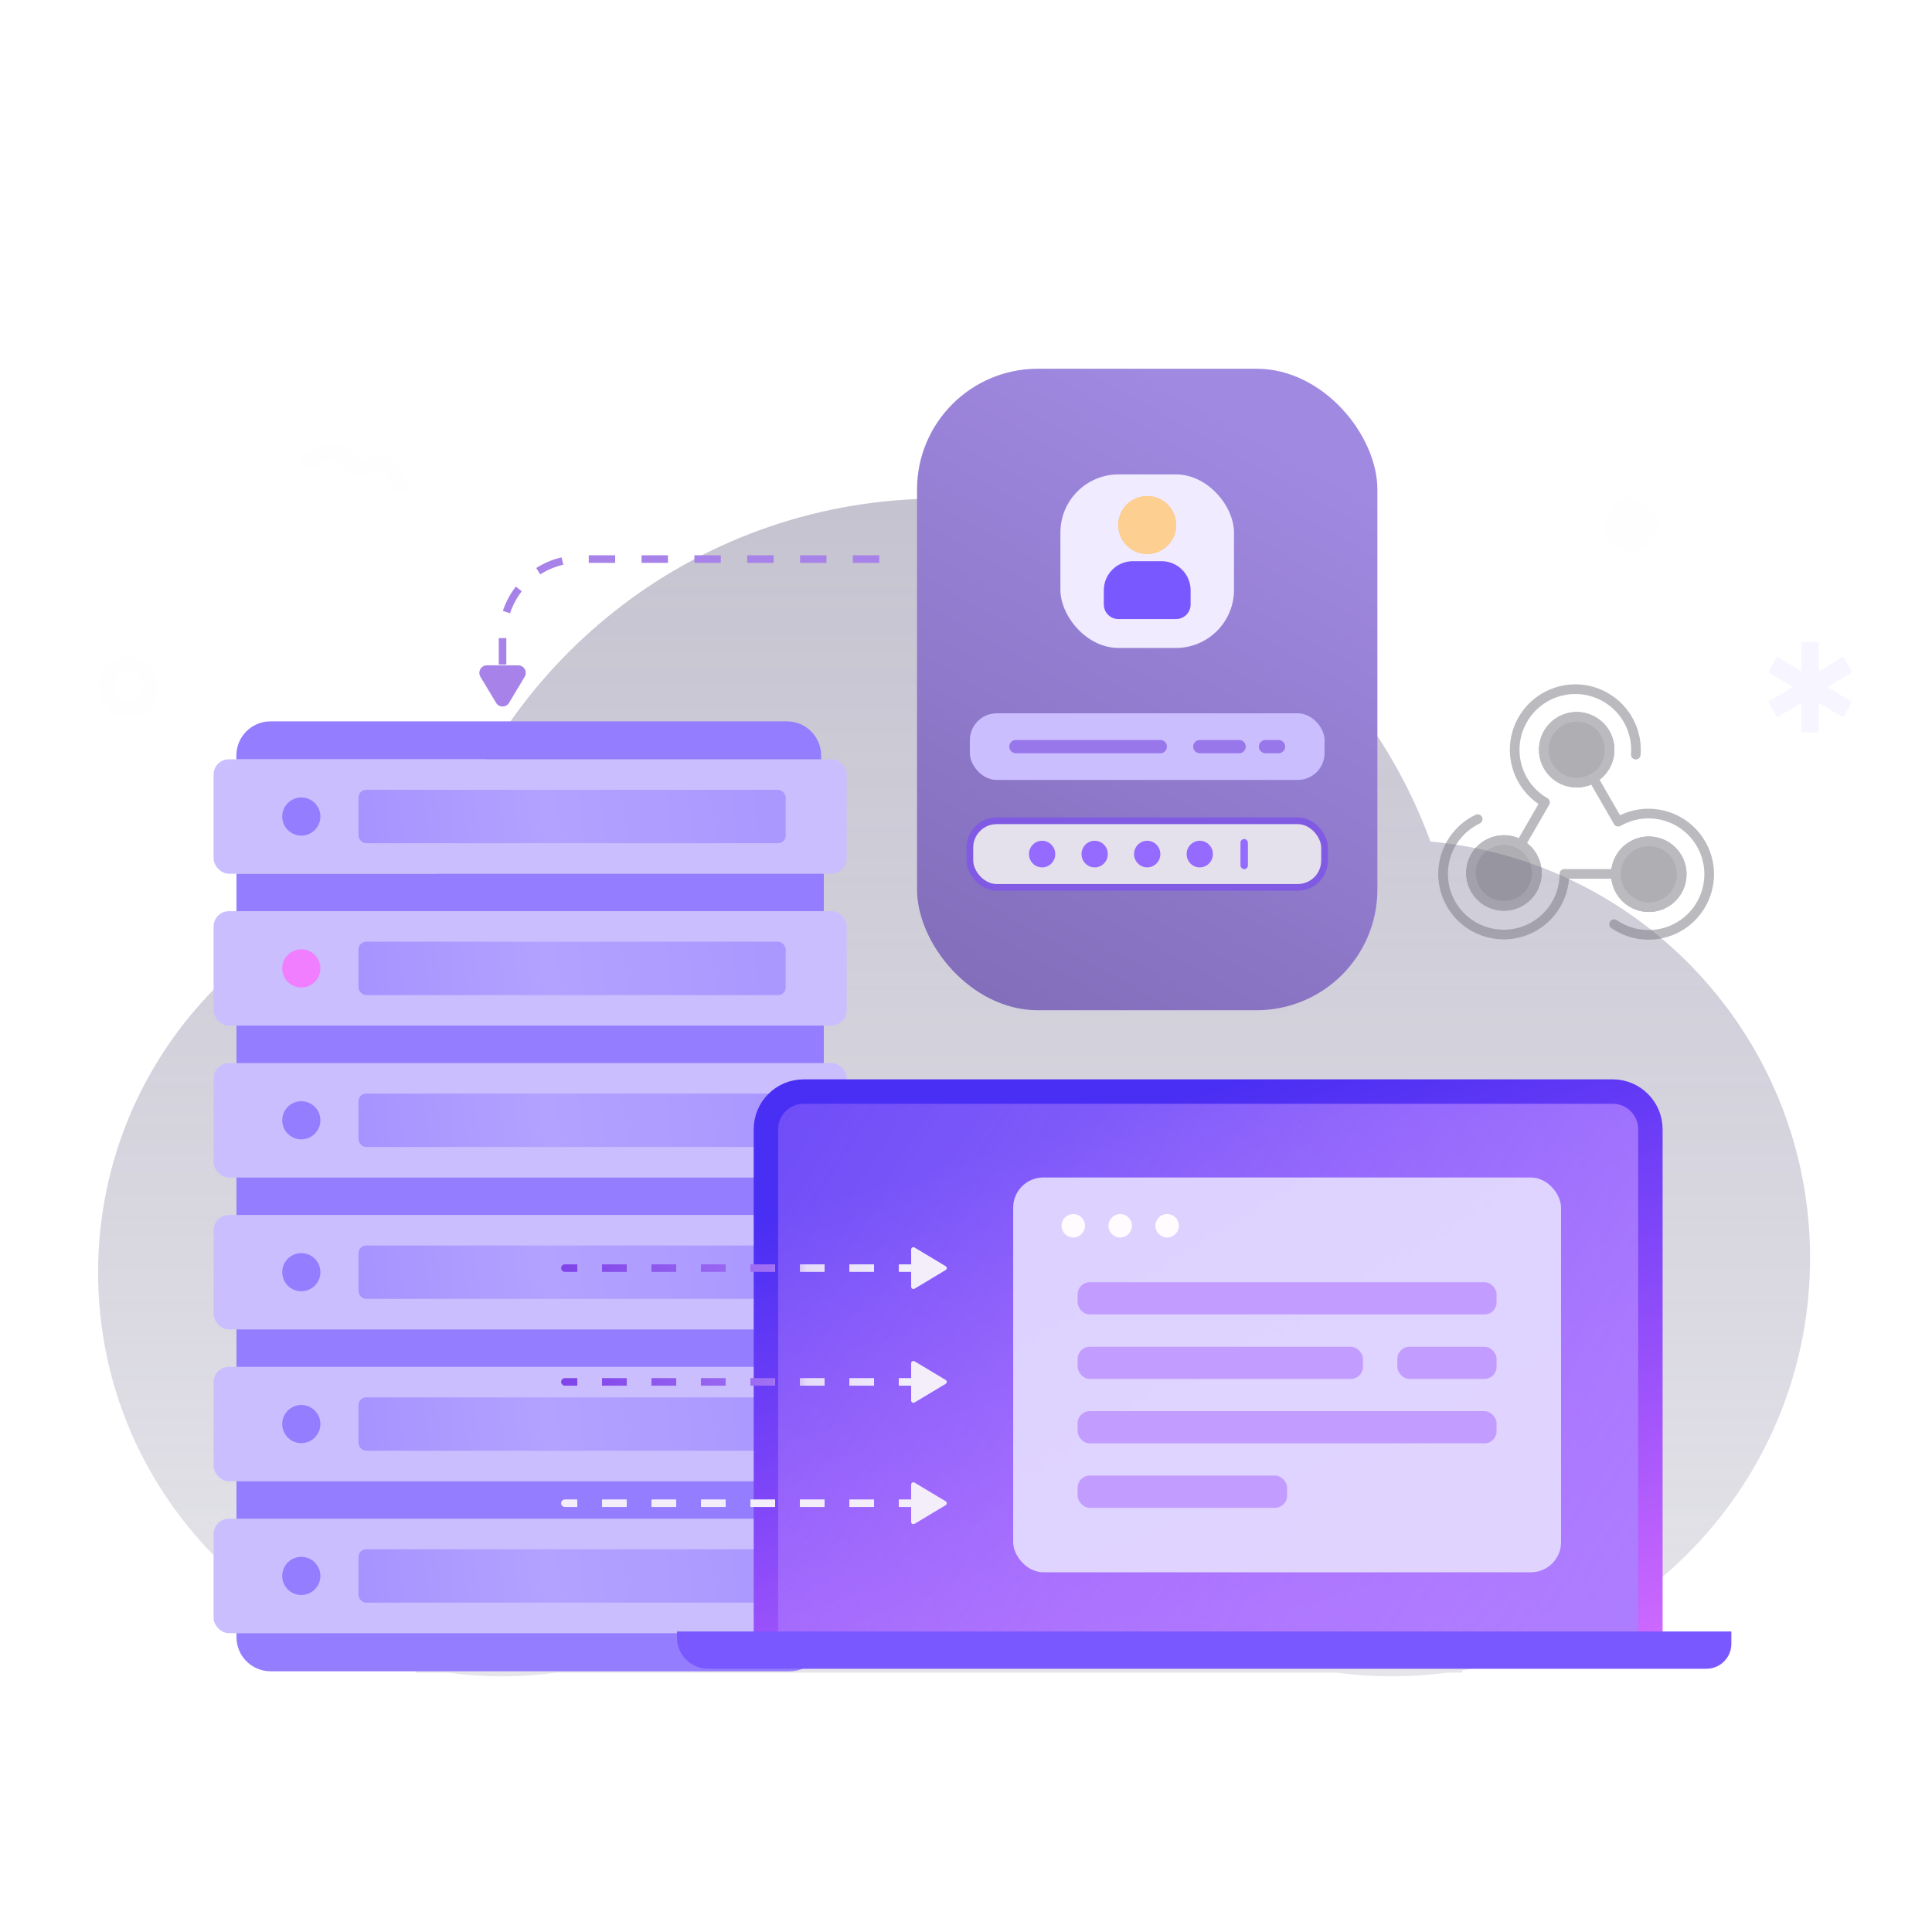 <svg width="256" height="256" viewBox="0 0 256 256" fill="none" xmlns="http://www.w3.org/2000/svg">
<g opacity="0.4">
<path fill-rule="evenodd" clip-rule="evenodd" d="M176.993 221.626H73.809C71.423 221.952 68.987 222.12 66.511 222.12C64.036 222.12 61.599 221.952 59.213 221.626H55.061V220.892C31.01 215.649 13 194.232 13 168.609C13 141.993 32.431 119.916 57.881 115.79C66.35 87.049 92.934 66.071 124.418 66.071C154.317 66.071 179.797 84.99 189.54 111.509C217.75 114.091 239.844 137.814 239.844 166.698C239.844 194.119 219.93 216.889 193.775 221.334V221.626H191.852C189.422 221.952 186.942 222.12 184.422 222.12C181.903 222.12 179.423 221.952 176.993 221.626Z" fill="url(#paint0_linear_8217_108003)"/>
<path fill-rule="evenodd" clip-rule="evenodd" d="M176.993 221.626H73.809C71.423 221.952 68.987 222.12 66.511 222.12C64.036 222.12 61.599 221.952 59.213 221.626H55.061V220.892C31.01 215.649 13 194.232 13 168.609C13 141.993 32.431 119.916 57.881 115.79C66.35 87.049 92.934 66.071 124.418 66.071C154.317 66.071 179.797 84.99 189.54 111.509C217.75 114.091 239.844 137.814 239.844 166.698C239.844 194.119 219.93 216.889 193.775 221.334V221.626H191.852C189.422 221.952 186.942 222.12 184.422 222.12C181.903 222.12 179.423 221.952 176.993 221.626Z" fill="url(#paint1_linear_8217_108003)"/>
</g>
<rect x="28.301" y="100.613" width="83.889" height="15.161" rx="2.021" fill="#CABEFF"/>
<rect x="31.333" y="115.774" width="77.825" height="5.054" fill="#947DFF"/>
<circle cx="39.924" cy="108.194" r="2.527" fill="#947DFF"/>
<rect x="47.504" y="104.656" width="56.6" height="7.075" rx="1.011" fill="url(#paint2_linear_8217_108003)"/>
<rect x="28.301" y="120.738" width="83.889" height="15.161" rx="2.021" fill="#CABEFF"/>
<rect x="31.333" y="135.898" width="77.825" height="5.054" fill="#947DFF"/>
<circle cx="39.924" cy="128.319" r="2.527" fill="#F07EFF"/>
<rect x="47.504" y="124.781" width="56.6" height="7.075" rx="1.011" fill="url(#paint3_linear_8217_108003)"/>
<rect x="28.301" y="140.863" width="83.889" height="15.161" rx="2.021" fill="#CABEFF"/>
<rect x="31.333" y="156.024" width="77.825" height="5.054" fill="#947DFF"/>
<circle cx="39.924" cy="148.444" r="2.527" fill="#947DFF"/>
<rect x="47.504" y="144.906" width="56.6" height="7.075" rx="1.011" fill="url(#paint4_linear_8217_108003)"/>
<rect x="28.301" y="160.989" width="83.889" height="15.161" rx="2.021" fill="#CABEFF"/>
<rect x="31.333" y="176.15" width="77.825" height="5.054" fill="#947DFF"/>
<circle cx="39.924" cy="168.57" r="2.527" fill="#947DFF"/>
<rect x="47.504" y="165.032" width="56.6" height="7.075" rx="1.011" fill="url(#paint5_linear_8217_108003)"/>
<rect x="28.301" y="181.114" width="83.889" height="15.161" rx="2.021" fill="#CABEFF"/>
<rect x="31.333" y="196.274" width="77.825" height="5.054" fill="#947DFF"/>
<circle cx="39.924" cy="188.694" r="2.527" fill="#947DFF"/>
<rect x="47.504" y="185.157" width="56.6" height="7.075" rx="1.011" fill="url(#paint6_linear_8217_108003)"/>
<rect x="28.301" y="201.239" width="83.889" height="15.161" rx="2.021" fill="#CABEFF"/>
<path d="M31.333 216.4H109.158V216.926C109.158 219.427 107.131 221.454 104.63 221.454H35.861C33.36 221.454 31.333 219.427 31.333 216.926V216.4Z" fill="#947DFF"/>
<circle cx="39.923" cy="208.819" r="2.527" fill="#947DFF"/>
<rect x="47.504" y="205.282" width="56.6" height="7.075" rx="1.011" fill="url(#paint7_linear_8217_108003)"/>
<path d="M31.319 100.11C31.319 97.609 33.346 95.582 35.847 95.582H104.274C106.774 95.582 108.801 97.609 108.801 100.11V100.613H31.319V100.11Z" fill="#947DFF"/>
<rect x="121.511" y="48.86" width="61" height="85" rx="16" fill="url(#paint8_linear_8217_108003)"/>
<rect x="128.511" y="94.518" width="47" height="8.826" rx="3.555" fill="#CABEFF"/>
<rect x="128.511" y="108.757" width="47" height="8.826" rx="3.555" fill="#E5E1EC" stroke="#815AE3" stroke-width="0.889"/>
<rect x="164.37" y="111.172" width="0.984" height="4" rx="0.492" fill="#956AFF"/>
<path fill-rule="evenodd" clip-rule="evenodd" d="M133.733 98.93C133.733 98.443 134.129 98.048 134.616 98.048H153.74C154.227 98.048 154.622 98.443 154.622 98.93C154.622 99.418 154.227 99.813 153.74 99.813H134.616C134.129 99.813 133.733 99.418 133.733 98.93ZM158.104 98.93C158.104 98.443 158.499 98.048 158.986 98.048H164.184C164.672 98.048 165.067 98.443 165.067 98.93C165.067 99.418 164.672 99.813 164.184 99.813H158.986C158.499 99.813 158.104 99.418 158.104 98.93ZM167.69 98.048C167.202 98.048 166.807 98.443 166.807 98.931C166.807 99.418 167.202 99.813 167.69 99.813H169.406C169.893 99.813 170.288 99.418 170.288 98.931C170.288 98.443 169.893 98.048 169.406 98.048H167.69Z" fill="#9877EA"/>
<ellipse cx="138.084" cy="113.17" rx="1.741" ry="1.765" fill="#956AFF"/>
<ellipse cx="145.048" cy="113.17" rx="1.741" ry="1.765" fill="#956AFF"/>
<ellipse cx="152.011" cy="113.17" rx="1.741" ry="1.765" fill="#956AFF"/>
<ellipse cx="158.974" cy="113.17" rx="1.741" ry="1.765" fill="#956AFF"/>
<rect x="140.511" y="62.86" width="23" height="23" rx="7.701" fill="#F0EBFF"/>
<circle cx="152.01" cy="69.57" r="3.833" fill="#FFB95A"/>
<circle cx="152.01" cy="69.57" r="3.833" fill="#FDCF90"/>
<path d="M146.261 78.211C146.261 76.084 147.985 74.36 150.112 74.36H153.911C156.037 74.36 157.761 76.084 157.761 78.211V80.102C157.761 81.165 156.899 82.027 155.836 82.027H148.186C147.123 82.027 146.261 81.165 146.261 80.102V78.211Z" fill="#7958FF"/>
<path d="M106.487 144.638H213.687C216.449 144.638 218.687 146.877 218.687 149.638V217.967H101.488V149.638C101.488 146.877 103.726 144.638 106.487 144.638Z" fill="url(#paint9_linear_8217_108003)"/>
<path d="M106.487 144.638H213.687C216.449 144.638 218.687 146.877 218.687 149.638V217.967H101.488V149.638C101.488 146.877 103.726 144.638 106.487 144.638Z" fill="url(#paint10_linear_8217_108003)"/>
<path d="M106.487 144.638H213.687C216.449 144.638 218.687 146.877 218.687 149.638V217.967H101.488V149.638C101.488 146.877 103.726 144.638 106.487 144.638Z" stroke="url(#paint11_linear_8217_108003)" stroke-width="3.237"/>
<path d="M89.699 216.177H229.415V217.811C229.415 219.638 227.933 221.12 226.105 221.12H93.836C91.551 221.12 89.699 219.268 89.699 216.983V216.177Z" fill="#7958FF"/>
<rect x="214.934" y="65.169" width="6.419" height="6.419" rx="2" transform="rotate(30.813 214.934 65.169)" fill="#F7F8F8" fill-opacity="0.16"/>
<path fill-rule="evenodd" clip-rule="evenodd" d="M238.697 85.249C238.697 85.133 238.79 85.04 238.906 85.04H240.783C240.898 85.04 240.992 85.133 240.992 85.249V88.962L244.06 87.109C244.159 87.049 244.284 87.083 244.34 87.183L245.285 88.897C245.341 88.998 245.306 89.127 245.208 89.187L242.139 91.04L245.207 92.893C245.306 92.953 245.341 93.083 245.285 93.183L244.339 94.897C244.284 94.998 244.159 95.031 244.06 94.971L240.992 93.119V96.831C240.992 96.947 240.898 97.04 240.783 97.04H238.906C238.79 97.04 238.697 96.947 238.697 96.831V93.118L235.628 94.971C235.53 95.031 235.405 94.998 235.349 94.897L234.403 93.183C234.348 93.083 234.382 92.953 234.481 92.893L237.549 91.04L234.481 89.187C234.382 89.127 234.347 88.998 234.403 88.897L235.349 87.183C235.404 87.083 235.529 87.049 235.628 87.109L238.697 88.962V85.249Z" fill="#CABEFF" fill-opacity="0.16"/>
<path d="M116.511 74.08H76.831C71.175 74.08 66.591 78.665 66.591 84.32V92" stroke="#A782E8" stroke-dasharray="3.5 3.5"/>
<path d="M67.449 93.131C67.06 93.779 66.122 93.779 65.734 93.131L63.66 89.675C63.26 89.008 63.74 88.16 64.517 88.16L68.665 88.16C69.442 88.16 69.922 89.008 69.522 89.675L67.449 93.131Z" fill="#A782E8"/>
<rect opacity="0.9" x="134.252" y="156.023" width="72.594" height="52.31" rx="3.991" fill="#E6DEFF"/>
<rect x="142.792" y="169.901" width="55.513" height="4.27" rx="1.597" fill="#C29DFF"/>
<rect x="142.792" y="195.522" width="27.756" height="4.27" rx="1.597" fill="#C29DFF"/>
<rect x="142.792" y="186.982" width="55.513" height="4.27" rx="1.597" fill="#C29DFF"/>
<rect x="142.792" y="178.458" width="37.802" height="4.255" rx="1.597" fill="#C29DFF"/>
<rect x="185.157" y="178.458" width="13.149" height="4.255" rx="1.597" fill="#C29DFF"/>
<circle cx="142.212" cy="162.42" r="1.555" fill="#FFFBFF"/>
<circle cx="148.432" cy="162.42" r="1.555" fill="#FFFBFF"/>
<circle cx="154.652" cy="162.42" r="1.555" fill="#FFFBFF"/>
<path d="M53.127 64.401L52.017 62.479C51.404 61.417 50.047 61.054 48.985 61.666V61.666C47.924 62.279 46.567 61.916 45.954 60.854V60.854C45.341 59.793 43.984 59.429 42.922 60.042L41 61.151" stroke="#F7F8F8" stroke-opacity="0.16" stroke-width="2" stroke-linecap="round" stroke-linejoin="round"/>
<path d="M74.856 167.531C74.579 167.531 74.356 167.755 74.356 168.031C74.356 168.307 74.579 168.531 74.856 168.531L74.856 167.531ZM74.856 168.531L76.494 168.531L76.494 167.531L74.856 167.531L74.856 168.531ZM79.771 168.531L83.048 168.531L83.048 167.531L79.771 167.531L79.771 168.531ZM86.325 168.531L89.602 168.531L89.602 167.531L86.325 167.531L86.325 168.531ZM92.879 168.531L96.156 168.531L96.156 167.531L92.879 167.531L92.879 168.531ZM99.432 168.531L102.709 168.531L102.709 167.531L99.432 167.531L99.432 168.531ZM105.986 168.531L109.263 168.531L109.263 167.531L105.986 167.531L105.986 168.531ZM112.54 168.531L115.817 168.531L115.817 167.531L112.54 167.531L112.54 168.531ZM119.094 168.531L120.732 168.531L120.732 167.531L119.094 167.531L119.094 168.531Z" fill="url(#paint12_linear_8217_108003)"/>
<path d="M125.304 167.774C125.498 167.891 125.498 168.172 125.304 168.288L121.187 170.759C120.987 170.879 120.732 170.735 120.732 170.501L120.732 165.561C120.732 165.328 120.987 165.184 121.187 165.304L125.304 167.774Z" fill="#F3EEFA"/>
<path d="M74.856 182.607C74.579 182.607 74.356 182.831 74.356 183.107C74.356 183.384 74.579 183.607 74.856 183.607L74.856 182.607ZM74.856 183.607L76.494 183.607L76.494 182.607L74.856 182.607L74.856 183.607ZM79.771 183.607L83.048 183.607L83.048 182.607L79.771 182.607L79.771 183.607ZM86.325 183.607L89.602 183.607L89.602 182.607L86.325 182.607L86.325 183.607ZM92.879 183.607L96.156 183.607L96.156 182.607L92.879 182.607L92.879 183.607ZM99.432 183.607L102.709 183.607L102.709 182.607L99.432 182.607L99.432 183.607ZM105.986 183.607L109.263 183.607L109.263 182.607L105.986 182.607L105.986 183.607ZM112.54 183.607L115.817 183.607L115.817 182.607L112.54 182.607L112.54 183.607ZM119.094 183.607L120.732 183.607L120.732 182.607L119.094 182.607L119.094 183.607Z" fill="url(#paint13_linear_8217_108003)"/>
<path d="M125.304 182.85C125.498 182.967 125.498 183.248 125.304 183.365L121.187 185.835C120.987 185.955 120.732 185.811 120.732 185.578L120.732 180.637C120.732 180.404 120.987 180.26 121.187 180.38L125.304 182.85Z" fill="#F3EEFA"/>
<path d="M74.856 198.684C74.579 198.684 74.356 198.907 74.356 199.184C74.356 199.46 74.579 199.684 74.856 199.684L74.856 198.684ZM74.856 199.684L76.494 199.684L76.494 198.684L74.856 198.684L74.856 199.684ZM79.771 199.684L83.048 199.684L83.048 198.684L79.771 198.684L79.771 199.684ZM86.325 199.684L89.602 199.684L89.602 198.684L86.325 198.684L86.325 199.684ZM92.879 199.684L96.156 199.684L96.156 198.684L92.879 198.684L92.879 199.684ZM99.432 199.684L102.709 199.684L102.709 198.684L99.432 198.684L99.432 199.684ZM105.986 199.684L109.263 199.684L109.263 198.684L105.986 198.684L105.986 199.684ZM112.54 199.684L115.817 199.684L115.817 198.684L112.54 198.684L112.54 199.684ZM119.094 199.684L120.732 199.684L120.732 198.684L119.094 198.684L119.094 199.684Z" fill="#F3EEFA"/>
<path d="M125.304 198.926C125.498 199.043 125.498 199.324 125.304 199.441L121.187 201.911C120.987 202.031 120.732 201.887 120.732 201.654L120.732 196.713C120.732 196.48 120.987 196.336 121.187 196.456L125.304 198.926Z" fill="#F3EEFA"/>
<g opacity="0.5">
<path d="M213.879 122.459C216.353 124.159 219.683 124.399 222.456 122.798C226.299 120.579 227.616 115.665 225.397 111.821C223.178 107.978 218.263 106.661 214.42 108.88L211.747 104.25L211.234 103.362" stroke="#78767F" stroke-width="1.28" stroke-linecap="round" stroke-linejoin="round"/>
<g filter="url(#filter0_b_8217_108003)">
<path d="M206.419 95.014C208.81 93.633 211.868 94.452 213.249 96.844C214.63 99.235 213.81 102.293 211.419 103.674C209.028 105.055 205.97 104.235 204.589 101.844C203.208 99.452 204.028 96.394 206.419 95.014Z" fill="#5F5D67"/>
<path d="M206.739 95.568C208.824 94.364 211.491 95.078 212.695 97.164C213.899 99.249 213.184 101.916 211.099 103.12C209.014 104.324 206.347 103.609 205.143 101.524C203.939 99.438 204.654 96.772 206.739 95.568Z" stroke="#78767F" stroke-width="1.28" stroke-linecap="round"/>
</g>
<g filter="url(#filter1_b_8217_108003)">
<path d="M215.976 111.511C218.367 110.13 221.425 110.949 222.806 113.341C224.186 115.732 223.367 118.79 220.976 120.171C218.584 121.552 215.526 120.732 214.146 118.341C212.765 115.949 213.584 112.891 215.976 111.511Z" fill="#5F5D67"/>
<path d="M216.296 112.065C218.381 110.861 221.048 111.575 222.252 113.661C223.455 115.746 222.741 118.413 220.656 119.617C218.57 120.821 215.904 120.106 214.7 118.021C213.496 115.935 214.21 113.269 216.296 112.065Z" stroke="#78767F" stroke-width="1.28" stroke-linecap="round"/>
</g>
<g filter="url(#filter2_b_8217_108003)">
<path d="M196.775 111.341C199.167 109.96 202.225 110.779 203.606 113.171C204.986 115.562 204.167 118.62 201.775 120.001C199.384 121.382 196.326 120.562 194.945 118.171C193.565 115.779 194.384 112.721 196.775 111.341Z" fill="#5F5D67"/>
<path d="M197.095 111.895C199.181 110.691 201.847 111.405 203.051 113.491C204.255 115.576 203.541 118.243 201.455 119.447C199.37 120.651 196.704 119.936 195.5 117.851C194.296 115.765 195.01 113.099 197.095 111.895Z" stroke="#78767F" stroke-width="1.28" stroke-linecap="round"/>
</g>
<path d="M195.798 108.538C193.089 109.83 191.216 112.594 191.216 115.796C191.216 120.233 194.814 123.831 199.252 123.831C203.69 123.831 207.287 120.233 207.287 115.796L213.643 115.796" stroke="#78767F" stroke-width="1.28" stroke-linecap="round" stroke-linejoin="round"/>
<path d="M216.751 99.994C216.987 97.002 215.529 93.998 212.757 92.398C208.914 90.179 203.999 91.496 201.78 95.339C199.561 99.182 200.878 104.096 204.721 106.315L201.609 111.707" stroke="#78767F" stroke-width="1.28" stroke-linecap="round" stroke-linejoin="round"/>
</g>
<path fill-rule="evenodd" clip-rule="evenodd" d="M17 95.04C19.209 95.04 21 93.249 21 91.04C21 88.831 19.209 87.04 17 87.04C14.791 87.04 13 88.831 13 91.04C13 93.249 14.791 95.04 17 95.04ZM17 93.04C18.105 93.04 19 92.145 19 91.04C19 89.936 18.105 89.04 17 89.04C15.895 89.04 15 89.936 15 91.04C15 92.145 15.895 93.04 17 93.04Z" fill="#F7F8F8" fill-opacity="0.16"/>
<defs>
<filter id="filter0_b_8217_108003" x="199.918" y="90.343" width="18.002" height="18.002" filterUnits="userSpaceOnUse" color-interpolation-filters="sRGB">
<feFlood flood-opacity="0" result="BackgroundImageFix"/>
<feGaussianBlur in="BackgroundImageFix" stdDeviation="2"/>
<feComposite in2="SourceAlpha" operator="in" result="effect1_backgroundBlur_8217_108003"/>
<feBlend mode="normal" in="SourceGraphic" in2="effect1_backgroundBlur_8217_108003" result="shape"/>
</filter>
<filter id="filter1_b_8217_108003" x="209.475" y="106.84" width="18.002" height="18.002" filterUnits="userSpaceOnUse" color-interpolation-filters="sRGB">
<feFlood flood-opacity="0" result="BackgroundImageFix"/>
<feGaussianBlur in="BackgroundImageFix" stdDeviation="2"/>
<feComposite in2="SourceAlpha" operator="in" result="effect1_backgroundBlur_8217_108003"/>
<feBlend mode="normal" in="SourceGraphic" in2="effect1_backgroundBlur_8217_108003" result="shape"/>
</filter>
<filter id="filter2_b_8217_108003" x="190.274" y="106.67" width="18.002" height="18.002" filterUnits="userSpaceOnUse" color-interpolation-filters="sRGB">
<feFlood flood-opacity="0" result="BackgroundImageFix"/>
<feGaussianBlur in="BackgroundImageFix" stdDeviation="2"/>
<feComposite in2="SourceAlpha" operator="in" result="effect1_backgroundBlur_8217_108003"/>
<feBlend mode="normal" in="SourceGraphic" in2="effect1_backgroundBlur_8217_108003" result="shape"/>
</filter>
<linearGradient id="paint0_linear_8217_108003" x1="126.422" y1="66.071" x2="126.422" y2="222.12" gradientUnits="userSpaceOnUse">
<stop stop-color="#CABEFF" stop-opacity="0.32"/>
<stop offset="1" stop-color="#CABEFF" stop-opacity="0"/>
</linearGradient>
<linearGradient id="paint1_linear_8217_108003" x1="126.422" y1="66.071" x2="126.422" y2="344.967" gradientUnits="userSpaceOnUse">
<stop stop-color="#6E6A88"/>
<stop offset="0" stop-color="#6E6A88"/>
<stop offset="1" stop-color="#6E6A88" stop-opacity="0"/>
</linearGradient>
<linearGradient id="paint2_linear_8217_108003" x1="47.543" y1="111.293" x2="104.137" y2="104.502" gradientUnits="userSpaceOnUse">
<stop stop-color="#A793FF"/>
<stop offset="0.443" stop-color="#B3A2FF"/>
<stop offset="1" stop-color="#AA97FF"/>
</linearGradient>
<linearGradient id="paint3_linear_8217_108003" x1="47.543" y1="131.418" x2="104.137" y2="124.627" gradientUnits="userSpaceOnUse">
<stop stop-color="#A793FF"/>
<stop offset="0.443" stop-color="#B3A2FF"/>
<stop offset="1" stop-color="#AA97FF"/>
</linearGradient>
<linearGradient id="paint4_linear_8217_108003" x1="47.543" y1="151.543" x2="104.137" y2="144.752" gradientUnits="userSpaceOnUse">
<stop stop-color="#A793FF"/>
<stop offset="0.443" stop-color="#B3A2FF"/>
<stop offset="1" stop-color="#AA97FF"/>
</linearGradient>
<linearGradient id="paint5_linear_8217_108003" x1="47.543" y1="171.669" x2="104.137" y2="164.877" gradientUnits="userSpaceOnUse">
<stop stop-color="#A793FF"/>
<stop offset="0.443" stop-color="#B3A2FF"/>
<stop offset="1" stop-color="#AA97FF"/>
</linearGradient>
<linearGradient id="paint6_linear_8217_108003" x1="47.543" y1="191.794" x2="104.137" y2="185.002" gradientUnits="userSpaceOnUse">
<stop stop-color="#A793FF"/>
<stop offset="0.443" stop-color="#B3A2FF"/>
<stop offset="1" stop-color="#AA97FF"/>
</linearGradient>
<linearGradient id="paint7_linear_8217_108003" x1="47.543" y1="211.919" x2="104.137" y2="205.127" gradientUnits="userSpaceOnUse">
<stop stop-color="#A793FF"/>
<stop offset="0.443" stop-color="#B3A2FF"/>
<stop offset="1" stop-color="#AA97FF"/>
</linearGradient>
<linearGradient id="paint8_linear_8217_108003" x1="152.011" y1="48.86" x2="109.915" y2="124.016" gradientUnits="userSpaceOnUse">
<stop stop-color="#A089E1"/>
<stop offset="1" stop-color="#816DB9"/>
</linearGradient>
<linearGradient id="paint9_linear_8217_108003" x1="157.207" y1="144.748" x2="182.209" y2="228.96" gradientUnits="userSpaceOnUse">
<stop stop-color="#492EF3"/>
<stop offset="1" stop-color="#CF69FF"/>
</linearGradient>
<linearGradient id="paint10_linear_8217_108003" x1="220.306" y1="219.587" x2="34.654" y2="102.074" gradientUnits="userSpaceOnUse">
<stop stop-color="#AC7DFF"/>
<stop offset="1" stop-color="#B084FF" stop-opacity="0"/>
</linearGradient>
<linearGradient id="paint11_linear_8217_108003" x1="157.207" y1="144.748" x2="182.209" y2="228.96" gradientUnits="userSpaceOnUse">
<stop stop-color="#492EF3"/>
<stop offset="1" stop-color="#CF69FF"/>
</linearGradient>
<linearGradient id="paint12_linear_8217_108003" x1="74.16" y1="168.531" x2="120.037" y2="168.531" gradientUnits="userSpaceOnUse">
<stop stop-color="#7F43E9"/>
<stop offset="0.615" stop-color="#A070F4"/>
<stop offset="0.714" stop-color="#E6DCF9"/>
<stop offset="1" stop-color="#F2EEFA"/>
</linearGradient>
<linearGradient id="paint13_linear_8217_108003" x1="74.16" y1="183.607" x2="120.037" y2="183.607" gradientUnits="userSpaceOnUse">
<stop stop-color="#7F43E9"/>
<stop offset="0.615" stop-color="#A070F4"/>
<stop offset="0.714" stop-color="#E6DCF9"/>
<stop offset="1" stop-color="#F2EEFA"/>
</linearGradient>
</defs>
</svg>
